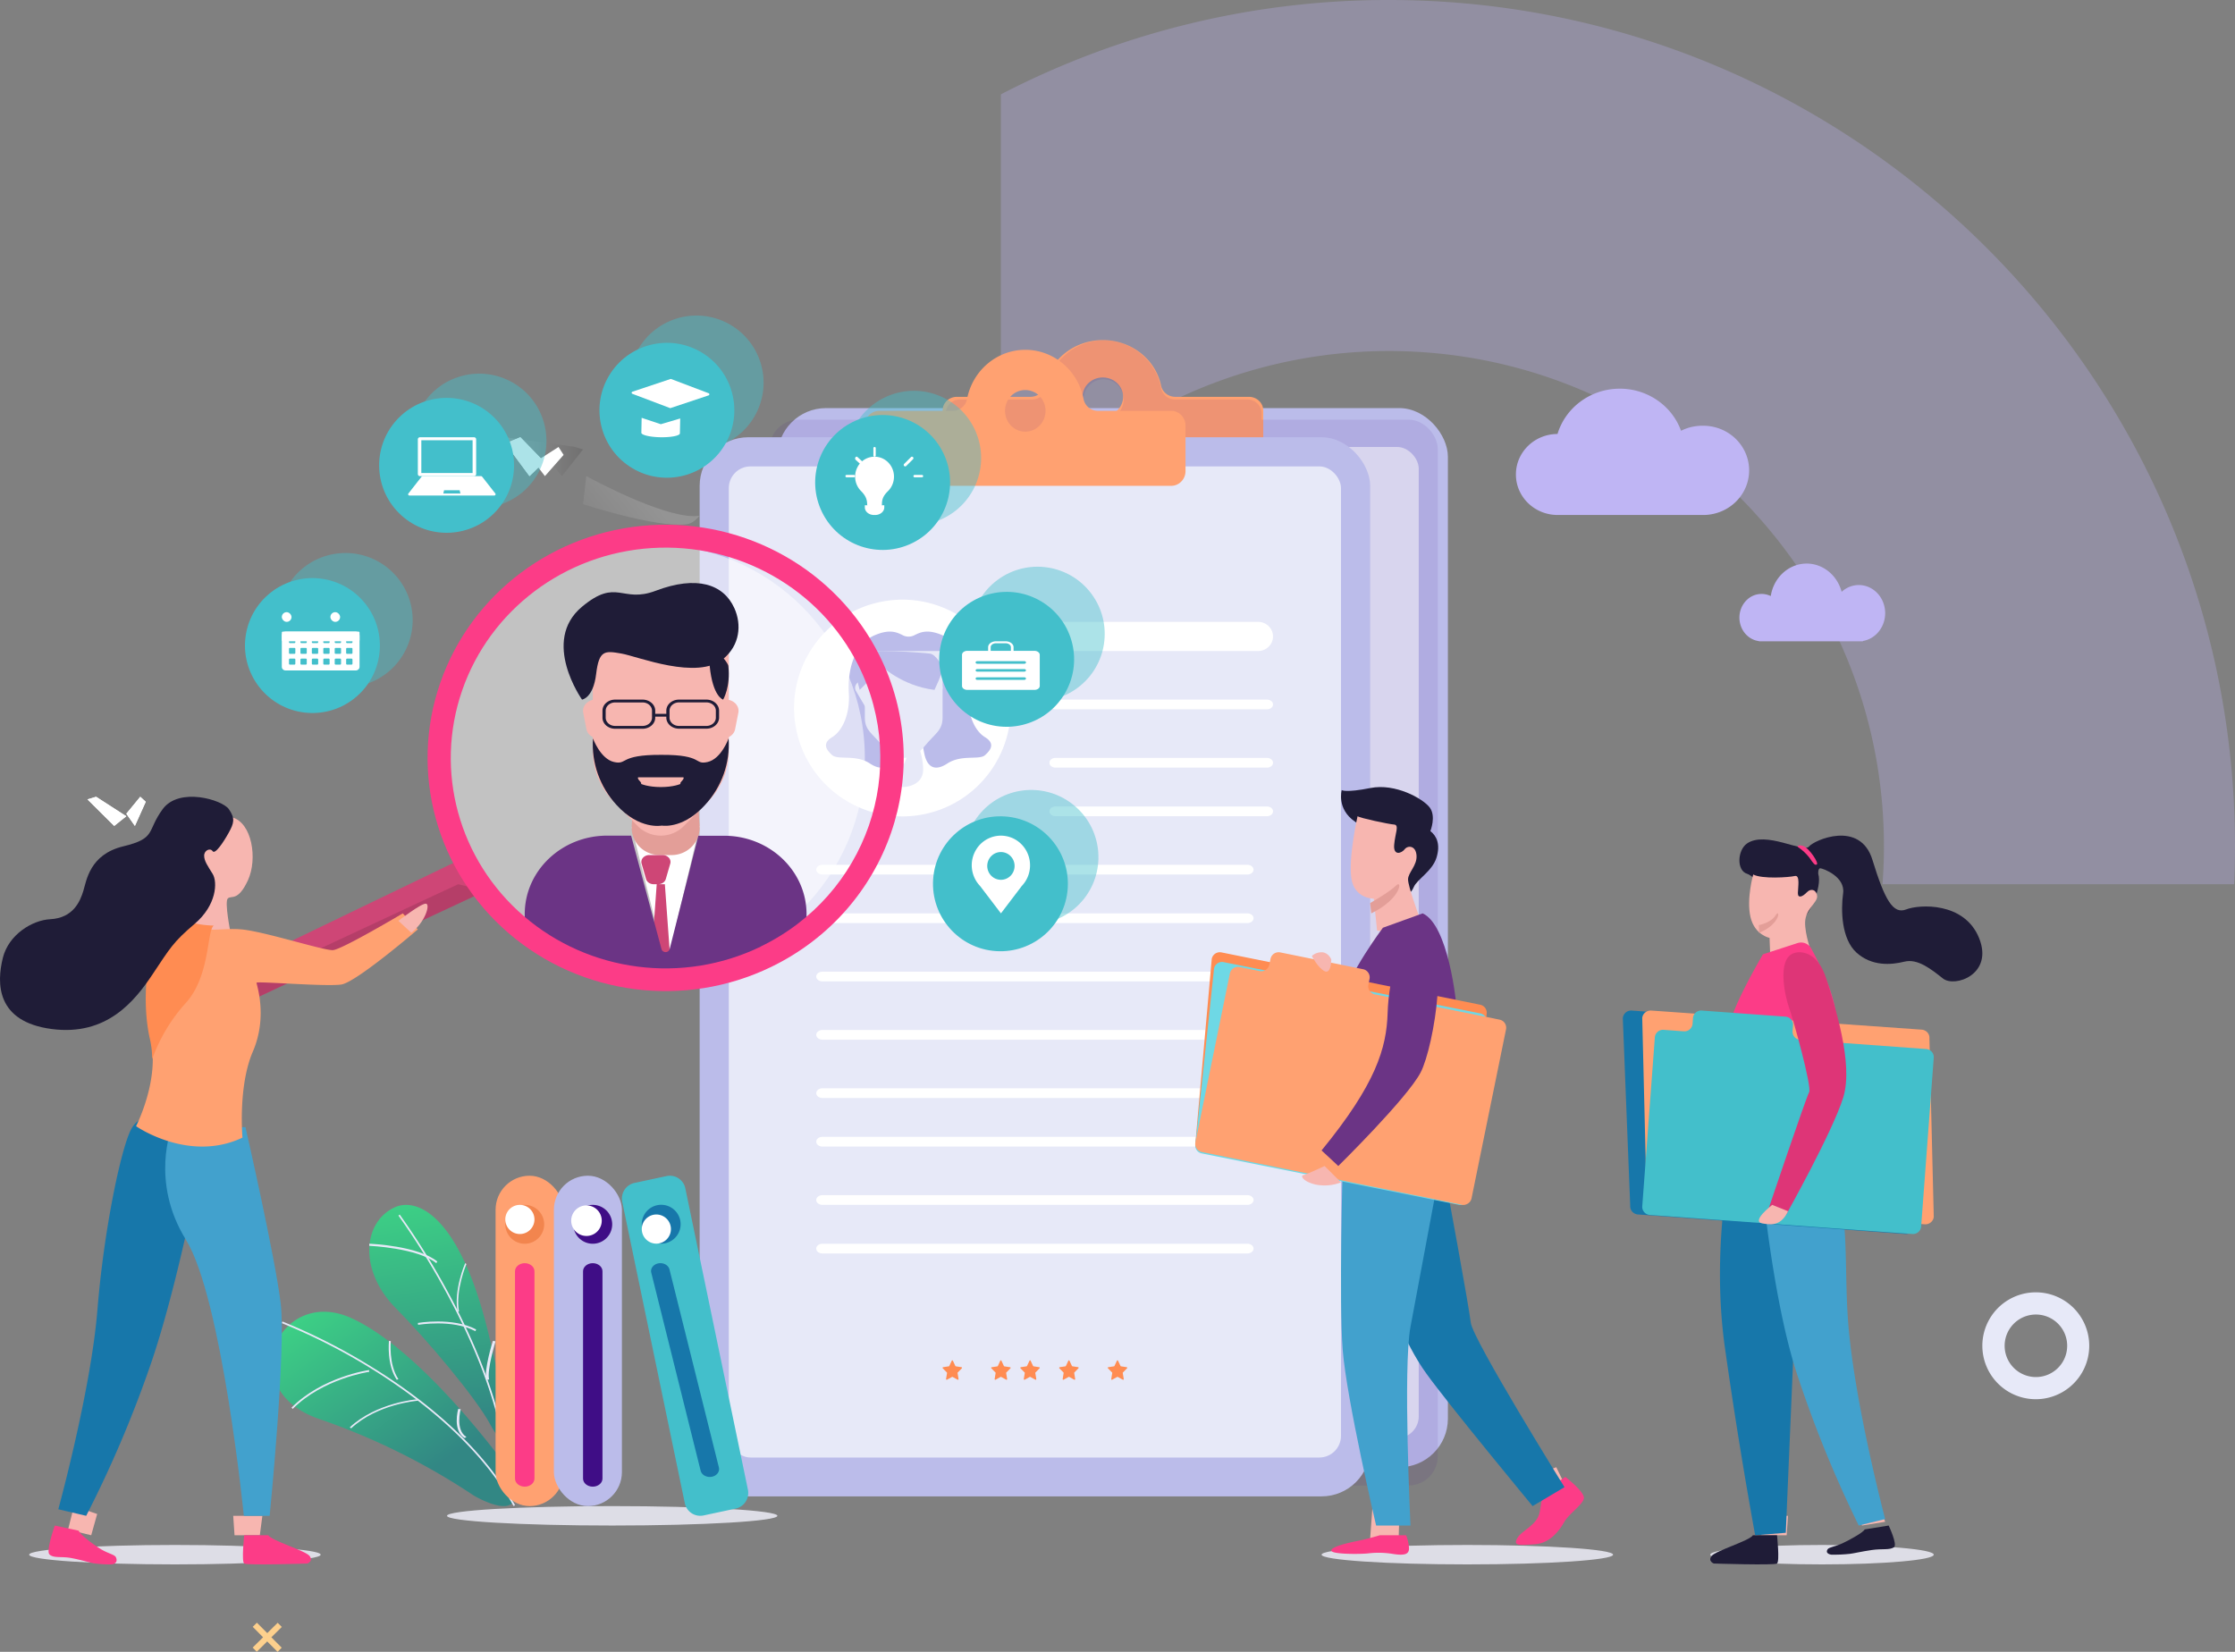 <svg xmlns="http://www.w3.org/2000/svg" width="230" height="170" viewBox="0 0 230 170">
    <rect x="0" y="0" width="230" height="170" fill="#808080" stroke="none"/>
    <defs>
        <linearGradient id="a" x1="58.94%" x2="-100.039%" y1="45.839%" y2="102.434%">
            <stop offset="0%" stop-color="#FFF"/>
            <stop offset="100%" stop-color="#231F20"/>
        </linearGradient>
        <linearGradient id="b" x1="0%" y1="50.029%" y2="50.029%">
            <stop offset="0%" stop-color="#FFF"/>
            <stop offset="100%" stop-color="#231F20"/>
        </linearGradient>
        <linearGradient id="c" x1="42.401%" x2="53.017%" y1="-25.347%" y2="89.758%">
            <stop offset="0%" stop-color="#40E586"/>
            <stop offset="100%" stop-color="#328784"/>
        </linearGradient>
        <linearGradient id="d" x1="-4609.114%" x2="1447.316%" y1="-4026.374%" y2="3618.535%">
            <stop offset="0%" stop-color="#40E586"/>
            <stop offset="100%" stop-color="#328784"/>
        </linearGradient>
        <linearGradient id="e" x1="-6.588%" x2="57.161%" y1="8.834%" y2="82.245%">
            <stop offset="0%" stop-color="#40E586"/>
            <stop offset="100%" stop-color="#328784"/>
        </linearGradient>
    </defs>
    <g fill="none" fill-rule="nonzero">
        <path fill="#BFB5F4" d="M142.922 36.127c28.093 0 50.95 22.859 50.95 50.959 0 1.315-.05 2.62-.148 3.914h36.19c.057-1.296.086-2.6.086-3.914C230 39.06 190.94 0 142.93 0A86.52 86.52 0 0 0 103 9.708v45.757a50.877 50.877 0 0 1 39.922-19.338z" opacity=".29"/>
        <path fill="url(#a)" d="M72 53.07c-.413.51-.878.839-1.393.896-3.2.347-10.607-2.08-10.607-2.08L60.332 49c1.625.876 8.717 4.571 11.668 4.07z" opacity=".16" style="mix-blend-mode:multiply"/>
        <path fill="url(#b)" d="M52 45l2.814 3.727 1.883-1.068L57.831 49 60 46.254l-.927-.28z" opacity=".16" style="mix-blend-mode:multiply"/>
        <path fill="#FFF" d="M53.549 45L56 47.524 54.488 49 52 45.638z"/>
        <path fill="#FFF" d="M57.477 46L55 47.588 56.077 49 58 46.816zM9.891 82L13 84.005 11.752 85 9 82.268zM14.434 82L13 83.745 13.883 85 15 82.515z"/>
        <path fill="#FDD08D" d="M28.991 169.574l-1.064-1.073L29 167.437l-.427-.428-1.07 1.063L26.436 167l-.428.426 1.064 1.073L26 169.563l.427.428 1.07-1.063L28.564 170z"/>
        <path fill="#FFF" d="M53.549 45L56 47.524 54.488 49 52 45.638zM9.891 82L13 84.005 11.752 85 9 82.268zM14.434 82L13 83.745 13.883 85 15 82.515z"/>
        <rect width="69" height="109" x="80" y="42" fill="#BBBCEA" rx="5"/>
        <rect width="63" height="102" x="83" y="46" fill="#E7E9F8" rx="2.23"/>
        <path fill="#FFF" d="M135.364 128h-43.73c-.35-.001-.633-.224-.634-.5 0-.275.284-.499.634-.5h43.73c.351 0 .636.224.636.5-.001.277-.286.5-.636.5zM135.364 122h-43.73c-.35-.001-.633-.224-.634-.5 0-.275.284-.499.634-.5h43.73c.351 0 .636.224.636.5-.001.277-.286.5-.636.5zM135.364 116h-43.73c-.35 0-.634-.223-.634-.5 0-.275.284-.499.634-.5h43.73c.351 0 .636.224.636.5 0 .134-.067.26-.187.354a.73.73 0 0 1-.45.146zM135.364 111h-43.73c-.35 0-.634-.223-.634-.5 0-.275.284-.499.634-.5h43.73c.351 0 .636.224.636.5 0 .134-.067.26-.187.354a.73.73 0 0 1-.45.146zM135.364 105h-43.73c-.35-.001-.634-.225-.634-.5s.284-.499.634-.5h43.73c.351 0 .636.224.636.5s-.285.5-.636.5zM135.364 100h-43.73c-.35-.001-.634-.225-.634-.5s.284-.499.634-.5h43.73c.351 0 .636.224.636.5s-.285.5-.636.5zM135.364 93h-43.73c-.35-.001-.634-.225-.634-.5s.284-.499.634-.5h43.73c.351 0 .636.224.636.5s-.285.5-.636.5zM135.364 88h-43.73a.733.733 0 0 1-.45-.148.45.45 0 0 1-.184-.355c0-.274.284-.497.634-.497h43.73c.168 0 .33.052.45.145a.45.45 0 0 1 .186.352.45.45 0 0 1-.185.356.734.734 0 0 1-.451.147zM138.398 82h-21.796c-.343-.009-.612-.233-.602-.5a.431.431 0 0 1 .169-.348.708.708 0 0 1 .433-.152h21.796c.342.009.61.232.602.5.01.267-.259.491-.602.5zM138.398 77h-21.796a.708.708 0 0 1-.433-.152.431.431 0 0 1-.169-.347c-.01-.268.259-.492.602-.501h21.796c.343.009.612.233.602.5.009.268-.26.491-.602.5zM138.398 71h-21.796a.708.708 0 0 1-.433-.152.431.431 0 0 1-.169-.347c-.01-.268.259-.492.602-.501h21.796c.343.009.612.233.602.5.009.268-.26.491-.602.5z"/>
        <path fill="#FFA171" d="M120.936 40.84c-.713-.005-1.322-.493-1.451-1.163-.578-2.721-3.082-4.677-5.99-4.677-2.907 0-5.412 1.956-5.989 4.677-.131.67-.74 1.157-1.454 1.163h-7.577c-.815 0-1.475.63-1.475 1.409v4.34c0 .374.155.733.431.998.277.264.652.413 1.044.413h30.048c.816 0 1.477-.632 1.477-1.411v-4.34c-.001-.779-.662-1.41-1.477-1.41h-7.587zm-7.04-1.954c1.027.193 1.744 1.083 1.677 2.08-.068.998-.9 1.793-1.944 1.858-1.044.065-1.977-.619-2.18-1.6a1.924 1.924 0 0 1 .565-1.797c.492-.471 1.199-.674 1.882-.541z"/>
        <ellipse cx="99.979" cy="70.842" fill="#FFF" rx="11.154" ry="11.15" transform="rotate(-68.18 99.979 70.842)"/>
        <path fill="#E7E9F8" d="M102 77.162a6.771 6.771 0 0 0-.852-3.162l-1.144 2.692L98.858 74A6.77 6.77 0 0 0 98 77.162c-.013 1.68 1.741 1.826 1.989 1.838h.029c.252-.012 1.995-.17 1.982-1.838z"/>
        <path fill="#BBBCEA" d="M107.361 72.86c-1.08-.66-1.847-2.415-1.71-4.532.138-2.116-.416-5.028-2.752-5.99-1.464-.6-2.167-.28-2.81.041a1.294 1.294 0 0 1-1.173 0c-.64-.322-1.349-.642-2.81-.04-2.337.96-2.89 3.87-2.756 5.99.135 2.118-.628 3.871-1.71 4.532-1.08.66-.592 1.323 0 1.853.593.53 2.428-.098 3.883.862 1.454.96 2.114.132 2.343-.914.229-1.047 1.633-9.31 1.633-9.31s1.406 8.265 1.635 9.31c.229 1.044.888 1.87 2.343.914 1.455-.956 3.287-.332 3.88-.862.592-.53 1.086-1.186.004-1.853z"/>
        <path fill="#E7E9F8" d="M99.999 77c-.795 0-1.54-.444-2.162-1.22C96.734 74.42 96 74.194 96 72.829V66h8v6.828c0 1.375-.744 1.629-1.862 2.982-.62.746-1.352 1.19-2.14 1.19z"/>
        <path fill="#E7E9F8" d="M96.201 68h-.23c-.334 0-.644.139-.822.369a.667.667 0 0 0-.053.764L96.198 71S97 69.448 97 69.31c0-.139-.799-1.31-.799-1.31zM103.799 68h.23c.334 0 .644.139.822.369.178.23.198.52.053.764L103.802 71S103 69.448 103 69.31c0-.139.799-1.31.799-1.31z"/>
        <path fill="#FF8C52" d="M121.053 138.031l.259.55c.008.02.027.035.048.037l.583.09c.025.002.046.02.054.045a.07.07 0 0 1-.017.07l-.418.428a.067.067 0 0 0-.02.06l.1.61a.07.07 0 0 1-.027.066.063.063 0 0 1-.068.006l-.517-.286a.063.063 0 0 0-.06 0l-.516.286a.063.063 0 0 1-.068-.006.07.07 0 0 1-.028-.066l.1-.61a.067.067 0 0 0-.02-.06l-.417-.428a.07.07 0 0 1-.018-.07.065.065 0 0 1 .053-.046l.582-.09a.06.06 0 0 0 .045-.032l.258-.55a.066.066 0 0 1 .055-.035c.023 0 .045.011.057.031zM118.053 138.032l.259.55c.009.02.027.033.048.036l.583.09c.025.002.046.02.054.045a.07.07 0 0 1-.017.07l-.42.428a.065.065 0 0 0-.017.06l.099.61a.07.07 0 0 1-.027.066.063.063 0 0 1-.069.005l-.516-.285a.067.067 0 0 0-.062 0l-.517.285a.062.062 0 0 1-.068-.005.069.069 0 0 1-.025-.066l.097-.61a.065.065 0 0 0-.017-.06l-.42-.427a.072.072 0 0 1-.015-.07.067.067 0 0 1 .052-.046l.583-.09a.06.06 0 0 0 .048-.037l.259-.55a.063.063 0 0 1 .054-.031c.022 0 .043.012.054.032zM114.055 138.03l.258.55a.06.06 0 0 0 .049.037l.582.09a.065.065 0 0 1 .053.046.07.07 0 0 1-.018.07l-.417.428a.067.067 0 0 0-.02.059l.1.611a.07.07 0 0 1-.028.066.063.063 0 0 1-.068.006l-.516-.286a.063.063 0 0 0-.06 0l-.517.286a.063.063 0 0 1-.068-.006.07.07 0 0 1-.027-.066l.1-.611a.067.067 0 0 0-.02-.06l-.418-.427a.07.07 0 0 1-.017-.07.065.065 0 0 1 .054-.046l.583-.09a.059.059 0 0 0 .048-.037l.26-.55a.063.063 0 0 1 .054-.03c.021 0 .041.011.053.03zM109.052 138.03l.258.55c.01.02.029.034.05.037l.583.09c.025.002.046.02.054.045a.07.07 0 0 1-.017.07l-.418.428a.067.067 0 0 0-.02.06l.1.61a.07.07 0 0 1-.027.067.063.063 0 0 1-.068.005l-.517-.285a.063.063 0 0 0-.06 0l-.518.285a.062.062 0 0 1-.068-.005.069.069 0 0 1-.026-.066l.1-.611a.073.073 0 0 0-.02-.06l-.417-.427a.07.07 0 0 1-.018-.07.065.065 0 0 1 .053-.047l.582-.09a.06.06 0 0 0 .049-.036l.258-.55a.063.063 0 0 1 .053-.03c.022 0 .042.011.054.03zM105.055 138.03l.258.55a.06.06 0 0 0 .049.037l.582.09a.065.065 0 0 1 .053.046.07.07 0 0 1-.018.07l-.417.427a.065.065 0 0 0-.018.06l.098.61a.069.069 0 0 1-.026.067.062.062 0 0 1-.068.005l-.518-.285a.063.063 0 0 0-.06 0l-.517.285a.063.063 0 0 1-.068-.005.07.07 0 0 1-.027-.066l.1-.611a.072.072 0 0 0-.018-.06l-.42-.427a.07.07 0 0 1-.017-.07.065.065 0 0 1 .054-.047l.583-.09a.064.064 0 0 0 .05-.036l.258-.55a.063.063 0 0 1 .054-.03c.021 0 .041.011.053.03z"/>
        <path fill="#BBBCEA" d="M137.48 65h-19.963a1.558 1.558 0 0 1-1.08-.445A1.459 1.459 0 0 1 116 63.5c-.009-.82.67-1.491 1.517-1.501h19.964c.847.01 1.527.681 1.519 1.501.008.82-.672 1.49-1.52 1.499zM96.468 69c.82-.768 1.548-1.61 2.174-2.511 0 0 2.167 2.105 5.524 2.511 0 0 .834-1.77.834-2.123 0-.353-.686-1.518-1.301-1.611-.616-.093-6.63-.549-7.397 0-.766.549.166 3.734.166 3.734z"/>
        <g fill="#3F0D86" opacity=".09" transform="translate(79 35)">
            <rect width="68.767" height="109.691" x=".189" y="8.188" rx="3"/>
            <rect width="61.786" height="102.637" x="3.678" y="11.716" rx="2.23"/>
            <path d="M56.308 94.258H12.383a.643.643 0 0 1-.637-.644c0-.356.285-.645.637-.646h43.925c.353 0 .639.29.639.646a.643.643 0 0 1-.64.644zM56.308 88.514H12.383a.643.643 0 0 1-.637-.644c0-.355.285-.644.637-.646h43.925c.353 0 .639.29.639.646a.643.643 0 0 1-.64.644zM56.308 82.77H12.383a.64.64 0 0 1-.637-.643c0-.356.285-.645.637-.646h43.925a.647.647 0 1 1 .452 1.102.634.634 0 0 1-.452.187zM56.308 77.026H12.383a.64.64 0 0 1-.637-.643c0-.356.285-.645.637-.646h43.925a.647.647 0 1 1 .452 1.102.634.634 0 0 1-.452.187zM56.308 71.285H12.383a.643.643 0 0 1-.637-.646c0-.356.285-.645.637-.646h43.925c.353 0 .639.29.639.646a.643.643 0 0 1-.64.646zM56.308 65.541H12.383a.643.643 0 0 1-.637-.646c0-.356.285-.644.637-.646h43.925c.353 0 .639.29.639.646a.643.643 0 0 1-.64.646zM56.308 59.798H12.383a.643.643 0 0 1-.637-.646c0-.356.285-.645.637-.646h43.925c.353 0 .639.289.639.646a.643.643 0 0 1-.64.646zM56.308 54.054H12.383a.636.636 0 0 1-.452-.192.65.65 0 0 1-.185-.459.64.64 0 0 1 .637-.643h43.925c.169-.001.332.066.452.187s.187.285.187.456a.65.65 0 0 1-.186.46.636.636 0 0 1-.453.19zM59.02 48.361H37.277a.625.625 0 0 1-.6-.646.629.629 0 0 1 .168-.447.616.616 0 0 1 .432-.196H59.02c.341.011.61.299.6.643a.625.625 0 0 1-.6.646zM59.02 42.618H37.277a.616.616 0 0 1-.432-.197.629.629 0 0 1-.168-.447.625.625 0 0 1 .6-.646H59.02c.342.011.61.3.6.646a.625.625 0 0 1-.6.644zM59.02 36.874H37.277a.616.616 0 0 1-.432-.196.629.629 0 0 1-.168-.448.625.625 0 0 1 .6-.646H59.02c.342.012.61.3.6.646a.625.625 0 0 1-.6.644zM41.908 6.115a1.47 1.47 0 0 1-1.431-1.213c-.57-2.838-3.038-4.878-5.903-4.878-2.865 0-5.334 2.04-5.903 4.878a1.474 1.474 0 0 1-1.433 1.213H19.77c-.803 0-1.454.657-1.454 1.469v4.526c0 .39.152.764.425 1.04.273.277.643.432 1.029.432h29.615c.804 0 1.456-.66 1.456-1.472V7.584a1.464 1.464 0 0 0-1.456-1.47h-7.477zm-6.94-2.039a2.072 2.072 0 0 1 1.653 2.17 2.065 2.065 0 0 1-1.915 1.938 2.058 2.058 0 0 1-2.15-1.668 2.08 2.08 0 0 1 .557-1.875 2.03 2.03 0 0 1 1.855-.565z"/>
            <ellipse cx="21.187" cy="36.916" rx="11.178" ry="11.093" transform="rotate(-68.18 21.187 36.916)"/>
            <path d="M23.28 42.622a6.204 6.204 0 0 0-.895-3.073l-1.203 2.616-1.204-2.616a6.204 6.204 0 0 0-.903 3.073c-.013 1.633 1.83 1.775 2.091 1.787h.03c.266-.012 2.098-.166 2.084-1.787z"/>
            <path d="M28.72 39.644c-1.037-.674-1.77-2.465-1.64-4.624.132-2.16-.398-5.13-2.637-6.112-1.403-.614-2.077-.287-2.693.042-.35.19-.773.19-1.124 0-.614-.33-1.292-.656-2.693-.042-2.238.98-2.77 3.95-2.64 6.112.13 2.162-.602 3.95-1.638 4.624-1.037.674-.568 1.35 0 1.892.567.54 2.326-.1 3.72.879 1.393.98 2.026.135 2.245-.933.22-1.068 1.565-9.498 1.565-9.498s1.347 8.432 1.567 9.498c.219 1.066.851 1.907 2.245.933 1.394-.975 3.15-.338 3.718-.88.567-.54 1.04-1.21.004-1.89z"/>
            <path d="M21.19 42.21c-.728 0-1.408-.425-1.978-1.167-1.009-1.3-1.68-1.518-1.68-2.824v-6.53h7.317v6.53c0 1.316-.68 1.558-1.703 2.852-.568.714-1.237 1.138-1.957 1.138z"/>
            <path d="M17.538 34.551h-.182a.764.764 0 0 0-.65.362.781.781 0 0 0-.042.748l.872 1.828s.635-1.52.635-1.655c0-.136-.633-1.283-.633-1.283zM24.835 34.551h.183c.264 0 .51.136.65.362.14.225.156.508.042.748l-.872 1.828s-.635-1.52-.635-1.655c0-.136.632-1.283.632-1.283zM42.902 105.006l.307.63a.07.07 0 0 0 .058.042l.692.102c.03.003.055.024.065.052.009.03.001.06-.02.081l-.497.49a.075.075 0 0 0-.023.068l.118.7a.08.08 0 0 1-.033.074.078.078 0 0 1-.08.007l-.614-.327a.078.078 0 0 0-.072 0l-.614.327a.078.078 0 0 1-.08-.007.08.08 0 0 1-.033-.075l.118-.7a.075.075 0 0 0-.023-.067l-.496-.49a.077.077 0 0 1 .041-.133l.692-.102a.072.072 0 0 0 .054-.038l.306-.63a.078.078 0 0 1 .134-.004zM38.77 105.006l.306.63a.076.076 0 0 0 .058.042l.692.102c.03.003.055.024.064.052.01.03.002.06-.02.081l-.498.49a.073.073 0 0 0-.021.068l.117.7a.08.08 0 0 1-.032.074.078.078 0 0 1-.08.007l-.614-.327a.082.082 0 0 0-.074 0l-.614.327a.075.075 0 0 1-.08-.006.077.077 0 0 1-.03-.076l.114-.7a.073.073 0 0 0-.02-.067l-.499-.49a.08.08 0 0 1 .044-.133l.692-.102a.072.072 0 0 0 .058-.042l.307-.63a.076.076 0 0 1 .13 0zM34.643 105.006l.307.63c.01.023.032.039.058.042l.692.102c.03.004.054.025.063.053.008.029 0 .06-.021.08l-.497.49a.075.075 0 0 0-.023.068l.118.7a.08.08 0 0 1-.032.074.078.078 0 0 1-.081.007l-.614-.327a.078.078 0 0 0-.071 0l-.614.327a.078.078 0 0 1-.081-.007.08.08 0 0 1-.032-.075l.117-.7a.075.075 0 0 0-.023-.067l-.496-.49a.078.078 0 0 1-.02-.08.076.076 0 0 1 .064-.053l.692-.102a.07.07 0 0 0 .058-.042l.31-.63a.076.076 0 0 1 .126 0zM30.512 105.006l.307.63c.012.023.034.039.06.042l.693.102c.03.003.054.024.064.052.01.03.001.06-.02.081l-.497.49a.075.075 0 0 0-.023.068l.118.7a.08.08 0 0 1-.032.074.078.078 0 0 1-.081.007l-.614-.327a.078.078 0 0 0-.072 0l-.616.327a.075.075 0 0 1-.08-.006.077.077 0 0 1-.03-.076l.117-.7a.082.082 0 0 0-.023-.067l-.496-.49a.077.077 0 0 1 .041-.133l.693-.102a.072.072 0 0 0 .057-.042l.307-.63a.076.076 0 0 1 .127 0zM26.384 105.006l.307.63c.01.023.032.039.057.042l.693.102c.03.004.053.025.062.053.01.029.001.06-.02.08l-.497.49a.073.073 0 0 0-.02.068l.115.7a.077.077 0 0 1-.03.075.075.075 0 0 1-.081.006l-.616-.327a.078.078 0 0 0-.072 0l-.614.327a.078.078 0 0 1-.08-.007.08.08 0 0 1-.033-.075l.118-.7a.08.08 0 0 0-.02-.067l-.5-.49a.078.078 0 0 1-.02-.08.076.076 0 0 1 .065-.053l.692-.102a.076.076 0 0 0 .06-.042l.307-.63a.076.076 0 0 1 .127 0zM58.276 30.925H38.2a1.534 1.534 0 0 1-1.085-.468 1.567 1.567 0 0 1-.44-1.106 1.553 1.553 0 0 1 1.525-1.577h20.077c.852.01 1.536.716 1.528 1.577a1.553 1.553 0 0 1-1.528 1.574z"/>
            <path d="M17.538 34.551a16.607 16.607 0 0 0 2.064-2.7s2.056 2.264 5.24 2.7c0 0 .792-1.903.792-2.283 0-.38-.65-1.632-1.235-1.733-.584-.1-6.29-.59-7.017 0-.727.59.156 4.016.156 4.016z"/>
        </g>
        <rect width="69" height="109" x="72" y="45" fill="#BBBCEA" rx="5"/>
        <rect width="63" height="102" x="75" y="48" fill="#E7E9F8" rx="2.23"/>
        <path fill="#FFF" d="M128.364 129h-43.73c-.35-.001-.634-.225-.634-.5s.284-.499.634-.5h43.73c.351 0 .636.224.636.5s-.285.5-.636.5zM128.364 124h-43.73c-.35-.001-.634-.225-.634-.5 0-.277.284-.5.634-.5h43.73a.73.73 0 0 1 .45.146c.119.093.186.22.186.353 0 .277-.285.501-.636.501zM128.364 118h-43.73c-.35-.001-.634-.225-.634-.5 0-.277.284-.5.634-.5h43.73a.73.73 0 0 1 .45.146c.119.093.186.22.186.353 0 .277-.285.501-.636.501zM128.364 113h-43.73c-.35-.001-.634-.225-.634-.5.001-.276.284-.499.634-.5h43.73c.35 0 .635.223.636.5 0 .276-.285.5-.636.5zM128.364 107h-43.73c-.35-.001-.634-.225-.634-.5.001-.276.284-.499.634-.5h43.73c.35 0 .635.223.636.5 0 .276-.285.5-.636.5zM128.364 101h-43.73c-.35-.001-.633-.224-.634-.5 0-.275.284-.499.634-.5h43.73c.351 0 .636.224.636.5-.001.277-.286.5-.636.5zM128.364 95h-43.73c-.35-.001-.633-.224-.634-.5 0-.275.284-.499.634-.5h43.73c.351 0 .636.224.636.5-.001.277-.286.5-.636.5zM128.364 90h-43.73c-.35 0-.634-.225-.634-.502.004-.275.286-.497.634-.498h43.73c.351 0 .636.225.636.504-.004.275-.288.497-.636.496zM130.398 84h-21.796c-.343-.009-.612-.232-.602-.5-.01-.268.259-.491.602-.5h21.796c.343.009.612.232.602.5.01.268-.259.491-.602.5zM130.398 79h-21.796c-.343-.009-.612-.232-.602-.5-.01-.268.259-.491.602-.5h21.796c.343.009.612.232.602.5.01.268-.259.491-.602.5zM130.398 73h-21.796c-.343-.009-.612-.232-.602-.5-.01-.268.259-.491.602-.5h21.796c.343.009.612.232.602.5.01.268-.259.491-.602.5z"/>
        <path fill="#FFA171" d="M112.954 42.282a1.499 1.499 0 0 1-1.451-1.249c-.578-2.928-3.083-5.033-5.99-5.033s-5.412 2.105-5.99 5.033a1.503 1.503 0 0 1-1.454 1.25h-7.594c-.815 0-1.475.68-1.475 1.518v4.67c-.003.405.151.794.428 1.08.277.288.654.449 1.047.449h30.047c.816 0 1.477-.678 1.478-1.516V43.8c-.001-.838-.662-1.517-1.478-1.519h-7.568zm-7.04-2.1c1.026.207 1.744 1.166 1.676 2.239-.067 1.073-.899 1.929-1.943 2-1.044.07-1.977-.667-2.18-1.722-.138-.7.073-1.423.563-1.929a2.041 2.041 0 0 1 1.874-.588h.01z"/>
        <ellipse cx="92.865" cy="72.867" fill="#FFF" rx="11.149" ry="11.154" transform="rotate(-9.36 92.865 72.867)"/>
        <path fill="#E7E9F8" d="M95 79.16a6.78 6.78 0 0 0-.857-3.16L93 78.69 91.855 76A6.78 6.78 0 0 0 91 79.16c-.013 1.667 1.739 1.826 1.987 1.84h.028c.246-.014 1.998-.173 1.985-1.84z"/>
        <path fill="#BBBCEA" d="M101.357 75.861c-1.081-.662-1.847-2.415-1.71-4.534.138-2.118-.416-5.028-2.751-5.99-1.464-.599-2.167-.281-2.81.043a1.306 1.306 0 0 1-1.172 0c-.64-.324-1.349-.642-2.81-.043-2.335.96-2.89 3.872-2.754 5.99.135 2.119-.629 3.872-1.71 4.534-1.08.663-.592 1.324 0 1.854.593.53 2.427-.1 3.881.86 1.454.96 2.114.132 2.343-.915.229-1.047 1.632-9.306 1.632-9.306s1.406 8.268 1.647 9.31c.24 1.043.888 1.87 2.342.915 1.455-.956 3.287-.332 3.879-.86.592-.527 1.074-1.197-.007-1.858z"/>
        <path fill="#E7E9F8" d="M93.004 78c-.796 0-1.541-.446-2.165-1.22C89.735 75.424 89 75.194 89 73.829V67h8v6.828c0 1.375-.758 1.629-1.867 2.984-.609.754-1.341 1.188-2.13 1.188z"/>
        <path fill="#E7E9F8" d="M89.202 70h-.23c-.335-.001-.646.139-.823.37a.667.667 0 0 0-.052.766L89.2 73S90 71.45 90 71.312c0-.138-.798-1.312-.798-1.312zM95.8 70h.23c.334-.001.644.139.822.37.177.23.197.52.051.766L95.8 73s-.8-1.55-.8-1.688c0-.138.8-1.312.8-1.312z"/>
        <path fill="#FF8C52" d="M115.053 140.03l.259.55c.01.02.027.033.048.036l.583.088c.025.003.046.02.054.045a.07.07 0 0 1-.017.07l-.418.428a.071.071 0 0 0-.02.061l.1.611a.07.07 0 0 1-.026.068.063.063 0 0 1-.07.005l-.516-.285a.063.063 0 0 0-.06 0l-.516.285a.063.063 0 0 1-.07-.005.07.07 0 0 1-.026-.068l.1-.61a.071.071 0 0 0-.02-.062l-.417-.427a.07.07 0 0 1-.018-.07.065.065 0 0 1 .053-.046l.582-.088a.07.07 0 0 0 .049-.036l.258-.55a.065.065 0 0 1 .054-.03c.022 0 .042.011.054.03zM110.051 140.027l.26.549c.01.019.027.032.048.037l.584.087c.025.003.046.02.054.046a.07.07 0 0 1-.018.07l-.416.431a.07.07 0 0 0-.017.061l.099.61a.07.07 0 0 1-.026.068.064.064 0 0 1-.07.006l-.517-.285a.067.067 0 0 0-.062 0l-.518.285a.062.062 0 0 1-.069-.005.069.069 0 0 1-.024-.068l.097-.61a.07.07 0 0 0-.017-.062l-.42-.427a.071.071 0 0 1-.016-.07.067.067 0 0 1 .052-.046l.584-.087a.07.07 0 0 0 .049-.037l.258-.55a.064.064 0 0 1 .052-.03c.02 0 .04.01.053.027zM106.055 140.03l.258.55a.07.07 0 0 0 .049.036l.582.088a.065.065 0 0 1 .053.046.07.07 0 0 1-.018.07l-.417.427a.071.071 0 0 0-.02.061l.1.611a.07.07 0 0 1-.026.068.063.063 0 0 1-.07.005l-.516-.285a.063.063 0 0 0-.06 0l-.517.285a.063.063 0 0 1-.069-.005.07.07 0 0 1-.026-.068l.1-.61a.071.071 0 0 0-.02-.062l-.418-.427a.07.07 0 0 1-.017-.07.065.065 0 0 1 .054-.046l.583-.088a.066.066 0 0 0 .048-.036l.26-.55a.063.063 0 0 1 .054-.03c.021 0 .041.011.053.03zM103.052 140.035l.258.548c.01.02.03.033.05.037l.583.087c.025.003.046.02.054.045a.07.07 0 0 1-.017.07l-.418.427a.071.071 0 0 0-.02.06l.1.61a.07.07 0 0 1-.026.067.064.064 0 0 1-.07.006l-.516-.284a.063.063 0 0 0-.06 0l-.518.284a.062.062 0 0 1-.07-.005.069.069 0 0 1-.024-.068l.1-.61a.077.077 0 0 0-.02-.06l-.417-.426a.069.069 0 0 1-.018-.07.065.065 0 0 1 .053-.046l.582-.087a.07.07 0 0 0 .049-.037l.252-.548a.064.064 0 0 1 .056-.035c.024 0 .045.013.057.035zM98.055 140.03l.258.55a.07.07 0 0 0 .049.036l.582.088a.065.065 0 0 1 .053.046.07.07 0 0 1-.018.07l-.417.427a.078.078 0 0 0-.02.061l.1.61a.069.069 0 0 1-.025.069.062.062 0 0 1-.069.005l-.518-.285a.063.063 0 0 0-.06 0l-.517.285a.063.063 0 0 1-.069-.006.07.07 0 0 1-.026-.067l.1-.61a.076.076 0 0 0-.018-.062l-.42-.427a.07.07 0 0 1-.017-.07.065.065 0 0 1 .054-.046l.583-.088a.074.074 0 0 0 .05-.036l.258-.55a.063.063 0 0 1 .054-.03c.021 0 .041.011.053.03z"/>
        <path fill="#FFF" d="M129.48 67h-19.963c-.847-.01-1.526-.681-1.517-1.501a1.459 1.459 0 0 1 .438-1.054 1.558 1.558 0 0 1 1.079-.445h19.964c.847.009 1.527.68 1.519 1.499.008.82-.672 1.491-1.52 1.501z"/>
        <path fill="#BBBCEA" d="M88.468 71c.819-.768 1.548-1.61 2.174-2.51 0 0 2.167 2.104 5.524 2.51 0 0 .834-1.768.834-2.124 0-.356-.686-1.52-1.301-1.61-.616-.092-6.63-.55-7.397 0-.766.549.166 3.734.166 3.734z"/>
        <path fill="#BFB5F4" d="M194 63.099c-.003-1.131-.622-2.157-1.584-2.627-.963-.47-2.093-.3-2.896.437-.478-1.801-2.061-3.007-3.81-2.903-1.75.105-3.197 1.492-3.484 3.338a2.167 2.167 0 0 0-2.453.389c-.674.635-.937 1.634-.67 2.551.266.918 1.012 1.582 1.905 1.697V66h10.718l-.033-.031c1.327-.216 2.308-1.435 2.307-2.87zM175.171 43.817c-.758-.001-1.504.176-2.177.516-.965-2.657-3.582-4.406-6.48-4.33-2.897.074-5.414 1.957-6.233 4.66-2.368.003-4.284 1.872-4.281 4.174.003 2.301 1.925 4.165 4.293 4.162h14.878c1.712.037 3.311-.83 4.178-2.265a4.483 4.483 0 0 0 0-4.652c-.867-1.436-2.466-2.303-4.178-2.265z"/>
        <path fill="url(#c)" d="M40.625 124.25c-3.32 1.517-3.714 6.534.114 10.39 3.242 3.266 8.3 9.288 9.723 11.976 1.423 2.687 2.697 2.409-.237-9.555-2.933-11.963-7.302-13.864-9.6-12.81z"/>
        <path fill="#E7E9F8" d="M52 148.974l-.168.026c-.93-6.008-3.817-12.184-6.086-16.31A75.809 75.809 0 0 0 41 125.1l.137-.1a75.631 75.631 0 0 1 4.76 7.606c2.273 4.137 5.177 10.337 6.103 16.368z"/>
        <path fill="#E7E9F8" d="M44.896 130c-1.901-1.565-6.848-1.785-6.896-1.788V128c.205 0 5.058.226 7 1.829l-.104.171zM48.922 137c-2.394-1.268-5.859-.658-5.893-.653l-.029-.196c.034 0 3.552-.626 6 .67l-.078.179zM47.235 134.963l-.146.037c-.41-2.228.73-4.889.78-5l.131.084c-.01.027-1.153 2.71-.765 4.879zM50.335 141.973l-.288.027c-.258-1.001.633-3.88.672-4l.281.035c-.008.03-.914 2.966-.665 3.938z"/>
        <path fill="url(#d)" d="M42.868 141.106l.264-.212"/>
        <path fill="url(#e)" d="M52.28 151.146s-8.587-12.022-16.076-15.473c-7.49-3.45-12.327 7.33-3.313 10.376a69.396 69.396 0 0 1 15.872 7.87s6.327 3.77 3.518-2.773z"/>
        <path fill="#E7E9F8" d="M52.852 155l.148-.091c-3.591-6.44-9.911-11.236-14.579-14.126A61.423 61.423 0 0 0 29.06 136l-.059.17a61.162 61.162 0 0 1 9.337 4.763c4.65 2.886 10.943 7.661 14.515 14.067z"/>
        <path fill="#E7E9F8" d="M38 141.182l-.024-.182c-.048 0-4.835.704-7.976 3.87l.12.13c3.102-3.119 7.832-3.818 7.88-3.818zM43 144.157l-.015-.157c-.041 0-4.22.322-6.985 2.89l.132.11c2.716-2.525 6.826-2.839 6.868-2.843zM40.83 142l.17-.066c-1.024-1.51-.784-3.898-.784-3.922l-.19-.012c-.003.1-.243 2.453.804 4zM47.819 148l.181-.112c-1.176-.708-.597-2.84-.59-2.862l-.255-.026c-.025.09-.608 2.236.664 3z"/>
        <path fill="#DDDDE6" d="M80 156c0 .55-7.612 1-17 1s-17-.446-17-1 7.612-1 17-1 17 .45 17 1z"/>
        <rect width="7" height="34" x="51" y="121" fill="#FFA171" rx="3.5"/>
        <path fill="#F2854E" d="M53.998 124a2 2 0 1 1 .004 4 2 2 0 0 1-.004-4z"/>
        <path fill="#FC3C87" d="M55 130.833v21.336c0 .459-.448.831-1 .831s-1-.372-1-.831v-21.336c0-.459.447-.832 1-.833.553.001 1 .374 1 .833z"/>
        <rect width="7" height="34" x="57" y="121" fill="#BBBCEA" rx="3.5"/>
        <path fill="#3F0D86" d="M60.998 124a2 2 0 1 1 .004 4 2 2 0 0 1-.004-4z"/>
        <ellipse cx="60.353" cy="125.627" fill="#FFF" rx="1.573" ry="1.573" transform="rotate(-6.12 60.353 125.627)"/>
        <path fill="#FFF" d="M53.498 124a1.5 1.5 0 1 1 .004 3 1.5 1.5 0 0 1-.004-3z"/>
        <path fill="#3F0D86" d="M62 130.833v21.336c0 .459-.448.831-1 .831s-1-.372-1-.831v-21.336c0-.459.447-.832 1-.833.553.001 1 .374 1 .833z"/>
        <path fill="#43BFCB" d="M70.527 122.305l6.438 30.998c.184.891-.377 1.765-1.254 1.953l-3.315.708a1.626 1.626 0 0 1-1.925-1.271l-6.436-30.997c-.184-.89.376-1.763 1.251-1.953l3.318-.708a1.626 1.626 0 0 1 1.923 1.27z"/>
        <path fill="#1777AA" d="M67.585 124.044a2 2 0 1 1 .83 3.912 2 2 0 0 1-.83-3.912z"/>
        <path fill="#FFF" d="M67.188 125.033a1.5 1.5 0 1 1 .624 2.933 1.5 1.5 0 0 1-.624-2.933z"/>
        <path fill="#1777AA" d="M68.896 130.645l5.084 20.378c.108.438-.224.867-.742.96a1.105 1.105 0 0 1-.722-.114.823.823 0 0 1-.415-.512l-5.08-20.378c-.109-.438.223-.869.741-.962.518-.091 1.026.19 1.134.628z"/>
        <path fill="#E7E9F8" d="M209.512 144a5.5 5.5 0 1 1-.024-11 5.5 5.5 0 0 1 .024 11zm0-8.715a3.217 3.217 0 1 0 0 6.435 3.217 3.217 0 0 0 0-6.435z"/>
        <path fill="#DDDDE6" d="M33 160c0 .55-6.715 1-15.001 1S3 160.55 3 160s6.718-1 15.004-1c8.285 0 14.996.45 14.996 1z"/>
        <circle cx="67" cy="78" r="22" fill="#FFF" opacity=".52"/>
        <path fill="#FFF" d="M65 85.125l3.149 12.539a.438.438 0 0 0 .423.336c.2 0 .376-.139.424-.336L72 85l-7 .125z"/>
        <path fill="#F7B6B0" d="M61.311 72a1.38 1.38 0 0 0-1.005.41c-.249.263-.354.61-.286.947l.329 1.68c.106.558.652.965 1.291.963H62l-.689-4zM74.689 72a1.38 1.38 0 0 1 1.005.41c.249.263.354.61.286.947l-.329 1.68c-.106.558-.652.965-1.291.963H74l.689-4z"/>
        <path fill="#E39E98" d="M69.111 88h-1.234a2.905 2.905 0 0 1-2.098-.897 2.808 2.808 0 0 1-.773-2.118L65.324 80h6.352l.318 4.985c.05.782-.23 1.55-.777 2.122a2.906 2.906 0 0 1-2.106.893z"/>
        <path fill="#F7B6B0" d="M61 67v10.255c0 1.96.774 3.842 2.156 5.242l2.468 2.511A3.336 3.336 0 0 0 68 86c.894 0 1.75-.357 2.376-.992l2.468-2.499A7.465 7.465 0 0 0 75 77.267V67H61z"/>
        <path fill="#1F1C37" d="M59.896 72s1.154-.144 1.451-2.63c.298-2.486.893-2.407 2.603-2.109 1.71.3 7.792 2.787 10.487.544 1.693-1.403 1.908-3.502 1.136-5.214-1.122-2.483-3.87-3.394-8.102-1.79-3.5 1.327-3.966-1.367-7.575 1.64-4.266 3.547 0 9.559 0 9.559z"/>
        <path fill="#1F1C37" d="M74.418 72s-1.07-.266-1.387-3.48c-.316-3.214 1.873-.392 1.92 0 .25 2.16-.533 3.48-.533 3.48zM74.978 76s-.749 2.107-2.166 2.423c-1.417.315-.398-.756-4.72-.737h-.083c-4.323-.021-3.414 1.05-4.82.737C61.786 78.109 61.022 76 61.022 76c-.17 2.5.701 4.963 2.422 6.84 2.362 2.595 4.65 2.127 4.65 2.127.415.058 2.369.175 4.464-2.128 1.722-1.875 2.594-4.338 2.421-6.839z"/>
        <path fill="#F7B6B0" d="M71 80h-6s.522.98 2.98 1h.049C70.47 80.986 71 80 71 80z"/>
        <path fill="#1F1C37" d="M70 79.842s.722 0 .11.6c-.611.602 1.914.873 1.89 0-.024-.871-1.05-1.417-1.445-1.441-.394-.025-.555.84-.555.84zM66 79.842s-.722 0-.11.6c.611.602-1.91.873-1.89 0 .021-.871 1.05-1.417 1.445-1.441.394-.025.555.84.555.84z"/>
        <path fill="#CE4676" d="M67.731 91h-.461c-.372 0-.697-.22-.787-.533l-.459-1.592a.634.634 0 0 1 .149-.604.862.862 0 0 1 .64-.271h1.375c.25 0 .485.1.639.271.154.171.209.394.15.604l-.46 1.588c-.087.315-.412.537-.786.537zM69 99h-2l.581-8h.838z"/>
        <path fill="#6B3485" d="M83 94.073v.99c-8.43 6.583-20.57 6.583-29 0v-.99C54 89.615 57.798 86 62.483 86h2.465l3.124 11.673a.43.43 0 0 0 .42.312.43.43 0 0 0 .422-.312l2.95-11.662h2.667c4.675.008 8.463 3.613 8.469 8.062z"/>
        <path fill="#CE4676" d="M21.133 103.173c.47.917 1.994 1.099 3.419.408l25.213-12.16.235-.113L48.33 88l-25.448 12.268c-1.427.688-2.212 1.991-1.75 2.905z"/>
        <path fill="#B53E68" d="M21 103.19c.476.898 2.02 1.076 3.463.4L50 91.673 47.146 91 21 103.19z"/>
        <path fill="#FC3C87" d="M90.47 67.39c-4.38-8.709-13.686-13.973-23.574-13.338-9.888.634-18.412 7.043-21.596 16.237-3.184 9.194-.4 19.361 7.052 25.76 7.453 6.399 18.106 7.769 26.992 3.47 12.125-5.865 17.105-20.247 11.126-32.13zM78.28 97.423c-8.016 3.88-17.63 2.646-24.355-3.127-6.725-5.773-9.237-14.947-6.365-23.242 2.873-8.296 10.565-14.078 19.487-14.65 8.922-.573 17.317 4.179 21.269 12.037 5.386 10.72.89 23.688-10.046 28.977l.01.005z"/>
        <path fill="#F7B6B0" d="M7.613 155L7 157.425l2.387.575.613-2.187z"/>
        <path fill="#FC3C87" d="M5.642 157s-.934 2.611-.55 2.976c.438.41 1.224.178 2.263.374s1.94.486 2.281.535a11.29 11.29 0 0 0 1.91.11s.686-.102.371-.746c-.127-.258-.848-.392-1.548-.826-.845-.517-2.128-1.498-2.271-1.89L5.642 157z"/>
        <path fill="#1777AA" d="M21 117.987s-2.437 13.397-5.4 22.146A119.571 119.571 0 0 1 8.87 156L6 155.325s3.355-12.222 4.024-20.505c.67-8.284 2.414-16.526 3.449-18.555 1.848-3.636 7.527 1.722 7.527 1.722z"/>
        <path fill="#F7B6B0" d="M24 156l.135 2h2.603l.262-2zM23.728 96s-.643-3.174-.287-3.532c.357-.358 1.034.358 2.065-1.856 1.031-2.215.429-5.959-1.636-6.5-2.065-.54-5.268.87-5.72 4.103-.453 3.232.267 7.576.267 7.576l5.311.209z"/>
        <path fill="#42A1CD" d="M17.689 116s-2.274 5.584 1.441 11.583c3.715 6 5.963 28.417 5.963 28.417h2.658s1.694-17.082 1.137-21.834C28.33 129.415 25.26 116 25.26 116H17.69z"/>
        <path fill="#FFA171" d="M43 95.648s-6.318 5.43-7.868 5.672c-1.55.244-8.735-.364-8.735-.18 0 .183 1.177 3.476-.373 7.074s-1.07 8.865-1.07 8.865C19.43 119.697 14 115.902 14 115.902s1.732-3.355 1.722-6.896a9.197 9.197 0 0 0-.202-1.95c-.91-4.15 0-8.622 0-8.622s2.442-3.397 4.307-2.97c.569.13 1.15.2 1.734.211 1.086.025 2.097-.135 3.283-.027 2.354.213 8.489 2.196 9.418 2.134C35.192 97.72 41.45 94 41.45 94L43 95.648z"/>
        <path fill="#FF8C52" d="M22 95.256c-.72.494-.358 5.19-2.876 7.96A17.379 17.379 0 0 0 15.66 109a9.004 9.004 0 0 0-.22-2.011c-.99-4.278 0-8.89 0-8.89s2.642-3.5 4.67-3.06c.62.133 1.254.205 1.89.217z"/>
        <path fill="#1F1C37" d="M.296 98.567c-.66 2.643-.68 6.584 5.02 7.334 5.701.75 8.57-2.918 10.383-5.627 1.811-2.709 2.09-3.292 4.345-5.208 2.255-1.916 2.352-4.294 1.84-5.126-.514-.832-.875-1.333-.875-1.88 0-.549.622-.833.874-.46.252.374 1.135-.956 1.662-1.916.527-.96.681-1.458 0-2.417-.68-.96-5.11-2.292-6.8 0-1.689 2.293-.604 3-4.064 3.835S8.9 90.643 8.576 91.685c-.322 1.041-1.005 2.793-3.421 2.918-1.853.1-4.264 1.587-4.859 3.964z"/>
        <path fill="#F7B6B0" d="M41 94.766s2.433-1.886 2.86-1.76c.427.126-.133 1.911-1.533 2.994L41 94.766z"/>
        <path fill="#FC3C87" d="M25.128 158s-.288 2.706 0 2.91c.288.203 6.505 0 6.505 0s.644-.237.225-.78c-.419-.542-3.895-1.555-4.249-2.13h-2.48z"/>
        <path fill="#1F1C37" d="M72.698 72h-2.827c-.72.001-1.302.512-1.302 1.142v.32h-1.14v-.32c0-.63-.583-1.14-1.302-1.142h-2.825c-.346 0-.677.12-.922.335a1.073 1.073 0 0 0-.38.807v.718c0 .302.137.592.381.806.244.214.576.334.92.334h2.826c.718-.001 1.3-.51 1.302-1.14v-.106h1.14v.106c.007.626.587 1.13 1.302 1.132h2.827c.719-.001 1.3-.511 1.302-1.14v-.718c-.005-.627-.586-1.133-1.302-1.134zm-5.602 1.86c0 .469-.434.849-.97.849h-2.824c-.536 0-.97-.38-.972-.85v-.717c0-.47.435-.85.972-.85h2.825c.535 0 .969.381.969.85v.718zm6.571 0c0 .469-.434.849-.969.849h-2.827c-.535 0-.97-.38-.97-.85v-.717a.8.8 0 0 1 .283-.603c.182-.16.429-.251.687-.252h2.827c.536.001.97.382.97.851v.722z"/>
        <g fill="#43BFCB" opacity=".44" transform="translate(28 30)">
            <ellipse cx="7.549" cy="33.823" rx="6.919" ry="6.911" transform="rotate(-3.82 7.549 33.823)"/>
            <ellipse cx="78.123" cy="58.213" rx="6.914" ry="6.916" transform="rotate(-51.87 78.123 58.213)"/>
            <ellipse cx="21.316" cy="15.366" rx="6.918" ry="6.912" transform="rotate(-15.23 21.316 15.366)"/>
            <ellipse cx="43.664" cy="9.388" rx="6.917" ry="6.912" transform="rotate(-25.76 43.664 9.388)"/>
            <ellipse cx="66.049" cy="17.132" rx="6.912" ry="6.918" transform="rotate(-69.89 66.049 17.132)"/>
            <ellipse cx="78.77" cy="35.239" rx="6.916" ry="6.914" transform="rotate(-36.52 78.77 35.24)"/>
        </g>
        <ellipse cx="32.152" cy="66.437" fill="#43BFCB" rx="6.942" ry="6.942" transform="rotate(-40.92 32.152 66.437)"/>
        <ellipse cx="102.953" cy="90.954" fill="#43BFCB" rx="6.944" ry="6.94" transform="rotate(-86.32 102.953 90.954)"/>
        <ellipse cx="45.959" cy="47.889" fill="#43BFCB" rx="6.942" ry="6.942" transform="rotate(-48 45.96 47.889)"/>
        <ellipse cx="68.63" cy="42.224" fill="#43BFCB" rx="6.942" ry="6.94" transform="rotate(-59.331 68.63 42.224)"/>
        <ellipse cx="90.83" cy="49.654" fill="#43BFCB" rx="6.941" ry="6.943" transform="rotate(-26.18 90.83 49.654)"/>
        <ellipse cx="103.594" cy="67.855" fill="#43BFCB" rx="6.943" ry="6.941" transform="rotate(-58.22 103.594 67.855)"/>
        <path fill="#FFF" d="M68.94 41.993l-3.863-1.464a.112.112 0 0 1-.077-.107c0-.05.031-.093.077-.108l3.912-1.308a.109.109 0 0 1 .074 0l3.861 1.464c.046.016.076.06.076.11 0 .048-.03.092-.076.108l-3.911 1.305a.102.102 0 0 1-.074 0zM70 43.067l-.032 1.533c0 .238-.895.416-1.992.399-1.097-.017-1.982-.228-1.976-.466L66.03 43l1.973.657 1.997-.59zM106 89.061c.006-1.376-.897-2.586-2.204-2.951a2.98 2.98 0 0 0-3.38 1.39 3.084 3.084 0 0 0 .438 3.677L103.005 94l2.146-2.823a3.057 3.057 0 0 0 .849-2.116zm-2.997 1.484a1.406 1.406 0 0 1-1.3-.882 1.445 1.445 0 0 1 .306-1.557 1.39 1.39 0 0 1 1.534-.308c.525.222.867.743.866 1.321 0 .379-.148.742-.412 1.01a1.393 1.393 0 0 1-.994.416zM90.001 47a.123.123 0 0 1-.123-.122v-.756a.123.123 0 0 1 .21-.086.12.12 0 0 1 .034.086v.756a.12.12 0 0 1-.12.122zM93.152 48a.148.148 0 0 1-.14-.093.152.152 0 0 1 .035-.167l.685-.683a.15.15 0 0 1 .264.063.155.155 0 0 1-.053.154l-.686.683a.155.155 0 0 1-.105.043zM94.88 49.122h-.76a.12.12 0 0 1-.12-.12c0-.069.055-.124.122-.124h.758a.12.12 0 0 1 .12.12.121.121 0 0 1-.12.124zM88.846 48a.145.145 0 0 1-.092-.038l-.694-.634a.21.21 0 0 1-.03-.256c.052-.08.147-.096.214-.035l.694.637a.202.202 0 0 1 .054.204c-.021.075-.08.124-.146.122zM87.122 49.122a.125.125 0 0 1-.122-.123c0-.033.013-.064.036-.086a.12.12 0 0 1 .086-.035h.756a.123.123 0 0 1 .086.21.12.12 0 0 1-.086.034h-.756z"/>
        <path fill="#FFF" d="M92 49.055c-.001-.932-.61-1.746-1.485-1.986a1.978 1.978 0 0 0-2.25.963 2.1 2.1 0 0 0 .324 2.483c.429.433.649.806.649 1.424 0 .034.026.061.06.061H90.7a.06.06 0 0 0 .059-.06v-.069c0-.587.218-.927.63-1.336.39-.387.611-.922.61-1.48zM90.058 53h-.116c-.52 0-.942-.349-.942-.78V52h2v.22c0 .431-.422.78-.942.78zM106.452 66.98h-2.148v-.371c0-.336-.36-.609-.806-.609h-1.007c-.445 0-.805.273-.805.609v.372h-2.149a.633.633 0 0 0-.384.122.36.36 0 0 0-.153.294v3.187a.36.36 0 0 0 .153.294c.1.078.24.122.384.122h6.926a.634.634 0 0 0 .384-.122.36.36 0 0 0 .153-.294v-3.197c-.007-.226-.25-.405-.548-.406zm-4.503-.371c0-.224.24-.406.537-.406h1.007c.296 0 .537.182.537.406v.372h-2.081v-.372zm3.458 3.362h-4.833a.204.204 0 0 1-.124-.038.116.116 0 0 1-.05-.094.117.117 0 0 1 .048-.096.206.206 0 0 1 .126-.04h4.833c.047 0 .092.015.125.04.033.026.05.06.05.096-.004.07-.081.126-.175.126v.006zm0-.849h-4.833c-.097 0-.175-.059-.175-.132 0-.073.078-.132.175-.132h4.833c.097 0 .175.06.175.132 0 .073-.078.132-.175.132zm0-.812h-4.833c-.098 0-.177-.06-.177-.134 0-.074.079-.134.177-.134h4.833c.098 0 .178.06.178.134 0 .074-.08.134-.178.134zM37 65.446v.418c0 .075-.055.136-.123.136h-7.754a.117.117 0 0 1-.087-.04.145.145 0 0 1-.036-.096v-.418c0-.246.18-.446.401-.446h7.195c.107 0 .21.046.286.13a.472.472 0 0 1 .118.316z"/>
        <path fill="#FFF" d="M36.89 65h-7.775c-.03 0-.06.01-.082.031a.103.103 0 0 0-.033.078v3.52a.36.36 0 0 0 .116.263c.075.07.175.109.28.108h7.208a.407.407 0 0 0 .28-.108.36.36 0 0 0 .116-.263v-3.518a.112.112 0 0 0-.11-.111zm-6.498 3.306a.097.097 0 0 1-.098.094h-.456a.097.097 0 0 1-.098-.094v-.432a.098.098 0 0 1 .098-.092h.459a.098.098 0 0 1 .097.092l-.002.432zm0-1.108c0 .051-.044.092-.098.092h-.456c-.054 0-.098-.04-.098-.092v-.427c0-.05.044-.092.098-.092h.459c.054 0 .097.041.097.092l-.002.427zm0-1.107a.097.097 0 0 1-.098.094h-.456a.097.097 0 0 1-.098-.094v-.427c0-.052.043-.094.098-.095h.459a.097.097 0 0 1 .097.095l-.002.427zm1.176 2.215a.09.09 0 0 1-.028.066.1.1 0 0 1-.07.028h-.454a.1.1 0 0 1-.07-.028.09.09 0 0 1-.027-.066v-.432c0-.051.043-.092.097-.092h.454c.054 0 .098.04.098.092v.432zm0-1.108c0 .025-.01.049-.028.066a.099.099 0 0 1-.07.026h-.454a.099.099 0 0 1-.07-.026.087.087 0 0 1-.027-.066v-.427c-.001-.025.009-.048.027-.066a.099.099 0 0 1 .07-.026h.454c.026 0 .052.009.07.026a.087.087 0 0 1 .028.066v.427zm0-1.107a.09.09 0 0 1-.028.067.1.1 0 0 1-.07.027h-.454a.1.1 0 0 1-.07-.027.09.09 0 0 1-.027-.067v-.427a.09.09 0 0 1 .027-.067.1.1 0 0 1 .07-.028h.454a.1.1 0 0 1 .07.028.09.09 0 0 1 .028.067v.427zm1.176 2.215a.097.097 0 0 1-.098.094h-.456a.097.097 0 0 1-.098-.094v-.432a.098.098 0 0 1 .098-.092h.456a.098.098 0 0 1 .098.092v.432zm0-1.108c0 .051-.044.092-.098.092h-.456c-.054 0-.098-.04-.098-.092v-.427c0-.05.044-.092.098-.092h.456c.054 0 .098.041.098.092v.427zm0-1.107a.097.097 0 0 1-.098.094h-.456a.097.097 0 0 1-.098-.094v-.427c0-.052.044-.094.098-.095h.456a.097.097 0 0 1 .098.095v.427zm1.176 2.215a.09.09 0 0 1-.027.066.1.1 0 0 1-.07.028h-.457a.1.1 0 0 1-.068-.028.09.09 0 0 1-.027-.066v-.432c0-.05.042-.091.095-.092h.457c.054 0 .097.04.097.092v.432zm0-1.108c.001.025-.009.049-.028.066a.099.099 0 0 1-.07.026h-.456a.098.098 0 0 1-.068-.027.087.087 0 0 1-.027-.065v-.427c0-.024.009-.048.027-.065a.098.098 0 0 1 .068-.027h.457c.026 0 .051.009.07.026a.087.087 0 0 1 .027.066v.427zm0-1.107a.09.09 0 0 1-.027.067.1.1 0 0 1-.07.027h-.457a.1.1 0 0 1-.068-.028.09.09 0 0 1-.027-.066v-.427a.09.09 0 0 1 .027-.066.1.1 0 0 1 .068-.029h.457a.1.1 0 0 1 .07.028.09.09 0 0 1 .027.067v.427zm1.177 2.215a.09.09 0 0 1-.028.066.1.1 0 0 1-.07.028h-.454c-.056 0-.1-.042-.1-.094v-.432a.098.098 0 0 1 .1-.092h.454c.054 0 .098.04.098.092v.432zm0-1.108c0 .025-.01.049-.028.066a.099.099 0 0 1-.07.026h-.454a.101.101 0 0 1-.071-.026.09.09 0 0 1-.03-.066v-.427a.09.09 0 0 1 .03-.066.101.101 0 0 1 .07-.026H35c.026 0 .051.009.07.026a.087.087 0 0 1 .028.066v.427zm0-1.107a.09.09 0 0 1-.028.067.1.1 0 0 1-.07.027h-.454c-.056 0-.1-.042-.1-.094v-.427c0-.053.044-.095.1-.095h.454a.1.1 0 0 1 .07.028.09.09 0 0 1 .028.067v.427zm1.176 2.215a.097.097 0 0 1-.098.094h-.457a.097.097 0 0 1-.097-.094v-.432a.098.098 0 0 1 .097-.092h.457a.098.098 0 0 1 .098.092v.432zm0-1.108c0 .051-.044.092-.098.092h-.457c-.054 0-.097-.04-.097-.092v-.427c0-.05.043-.092.097-.092h.457c.054 0 .098.041.098.092v.427zm0-1.107a.097.097 0 0 1-.098.094h-.457a.097.097 0 0 1-.097-.094v-.427c0-.052.043-.094.097-.095h.457a.097.097 0 0 1 .098.095v.427z"/>
        <rect width="1" height="1" x="29" y="63" fill="#FFF" rx=".5"/>
        <rect width="1" height="1" x="34" y="63" fill="#FFF" rx=".5"/>
        <path fill="#FFF" d="M50.973 50.79l-1.354-1.73a.165.165 0 0 0-.126-.06h-5.986a.157.157 0 0 0-.126.06l-1.354 1.73a.123.123 0 0 0-.01.14.153.153 0 0 0 .136.07h8.692a.153.153 0 0 0 .137-.07.123.123 0 0 0-.009-.14zm-5.354 0l.08-.336h1.602l.08.335h-1.762z"/>
        <path fill="#FFF" d="M48.787 45h-5.572a.21.21 0 0 0-.152.063.219.219 0 0 0-.063.154v3.569c0 .057.023.113.063.153.04.04.096.062.152.06h5.572c.057.002.111-.02.151-.06a.214.214 0 0 0 .062-.153v-3.57a.216.216 0 0 0-.062-.153.208.208 0 0 0-.15-.063zm-.152 3.679h-5.277v-3.37h5.277v3.37z"/>
        <ellipse cx="151" cy="160" fill="#DDDDE6" rx="15" ry="1"/>
        <path fill="#1F1C37" d="M138.073 81.316s-.547 1.925 1.352 3.233c1.9 1.309 5.237 7.445 5.237 7.445s.492.115.818-.686c.327-.8 1.9-1.639 2.337-3.015.437-1.377.035-2.252-.62-2.763 0 0 .62-1.526-.073-2.435-.694-.908-3.54-2.507-6.093-1.997s-2.958.218-2.958.218z"/>
        <path fill="#F7B6B0" d="M139.705 84s-.948 4.188-.645 6.355c.303 2.168 2.314 2.131 2.314 2.131l.34 3.29 2.126.224 2.16-1.794s-1.1-2.991-1.1-3.701.948-1.421.873-2.466c-.076-1.046-.91-1.048-1.222-.636-.313.412-1.17.71-1.08-.448.09-1.158.554-2.057 0-2.095-.555-.039-3.539-.672-3.766-.86zM160.154 151l.846 1.738v.86l-1.656.402-1.344-2.188z"/>
        <path fill="#FC3C87" d="M158.812 153.51l2.272-1.51s2.058 1.57 1.908 2.23c-.15.66-1.572 1.593-2.02 2.407-.449.815-1.423 2.175-2.995 2.291-1.573.116-2.31.197-1.834-.634.475-.831 2.098-1.313 2.322-2.77.17-1.108.347-2.014.347-2.014z"/>
        <path fill="#1777AA" d="M143 133.663s1.393 4.38 3.78 7.693c2.385 3.312 10.938 13.644 10.938 13.644l3.282-1.948s-9.447-15.19-9.646-16.937c-.2-1.748-2.487-14.115-2.487-14.115l-5.867.68v10.983z"/>
        <path fill="#F7B6B0" d="M144 155.962l-.066 2.384-1.49.654-1.444-.654.244-3.346z"/>
        <path fill="#FC3C87" d="M141.996 158c-.779.239-1.576.441-2.387.606-1.191.234-2.752.654-2.599 1.005.154.35 2.875.349 3.77.257a9.083 9.083 0 0 1 2.538.051c1.304.211 1.704.01 1.681-.628a4.063 4.063 0 0 0-.304-1.291h-2.699z"/>
        <path fill="#42A1CD" d="M138.175 120s-.394 13.886 0 18.927c.394 5.042 3.438 18.073 3.438 18.073h3.538s-.786-16.264 0-20.45c.786-4.188 2.849-15.22 2.849-15.22l-9.825-1.33z"/>
        <path fill="#6B3485" d="M142.311 95.48s-3.58 4.788-4.108 7.395c-.528 2.607.142 16.83.142 16.83s9.804 1.965 11.163 1.053c0 0 .558-13.448.486-15.7-.073-2.253-1.016-9.896-3.588-11.058l-4.095 1.48z"/>
        <path fill="#FF8C52" d="M150.299 123.983l-26.621-5.386a.843.843 0 0 1-.66-.994l1.682-18.93a.85.85 0 0 1 1.001-.656l26.62 5.384c.458.093.755.539.662.996l-1.683 18.927a.85.85 0 0 1-1.001.659z"/>
        <path fill="#6ED8E5" d="M150.08 123.984l-26.406-5.278a.841.841 0 0 1-.534-.353.814.814 0 0 1-.123-.62l1.921-18.073a.84.84 0 0 1 .99-.643l26.4 5.276a.828.828 0 0 1 .655.975l-1.912 18.068a.825.825 0 0 1-.359.526.853.853 0 0 1-.632.122z"/>
        <path fill="#FFA171" d="M140.816 101.341l.12-.594a.85.85 0 0 0-.665-1.001l-8.519-1.729a.854.854 0 0 0-1.006.664l-.12.592a.854.854 0 0 1-1.006.662l-2.053-.416a.853.853 0 0 0-1.003.664l-3.547 17.382a.847.847 0 0 0 .666 1l26.75 5.418a.853.853 0 0 0 1.003-.664l3.547-17.382a.847.847 0 0 0-.666-1l-12.845-2.607a.85.85 0 0 1-.656-.989z"/>
        <path fill="#6B3485" d="M146.193 96.01c-2.05-.268-3.284 4.648-3.395 8.25-.111 3.603-1.206 7.307-6.798 14.136l1.72 1.604s7.09-6.974 8.473-9.625c1.384-2.652 3.258-13.94 0-14.364z"/>
        <path fill="#F7B6B0" d="M136.313 120s-1.909.895-2.202.945c-.293.05-.05.648 1.273.963a4.683 4.683 0 0 0 2.616-.224L136.313 120z"/>
        <path fill="#E39E98" d="M141 92.937s1.988-1.12 2.667-1.802c.678-.682.545 1.362-2.555 2.865L141 92.937z"/>
        <path fill="#F7B6B0" d="M135 98.388c.28-.268.685-.41 1.1-.385.642.075.9.737.9.737s0 1.55-.686 1.212c-.687-.338-1.314-1.564-1.314-1.564z"/>
        <path fill="#DDDDE6" d="M199 160c0 .55-5.148 1-11.499 1-6.35 0-11.501-.446-11.501-1s5.148-1 11.501-1 11.499.45 11.499 1z"/>
        <path fill="#1F1C37" d="M179.768 86.819c-.982.695-1.073 2.78.025 3.108.886.254 3.37 3.27 4.298 4.424.322.41.883.528 1.337.283h.016c.682-.394 2.091-3.291 1.67-4.698 0 0-.052-.598.228-.575.28.023 2.571.862 2.33 2.577-.24 1.715-.186 4.689 1.382 6.105 1.569 1.416 3.549 1.27 4.922.927 1.373-.343 2.757.776 3.975 1.736 1.219.96 5.229-.429 3.71-4.172-1.518-3.743-6.16-3.462-7.501-2.939-1.341.524-2.203-.968-3.47-5.098-1.265-4.13-5.994-2.047-6.544-1.366-.55.682-4.448-1.67-6.378-.312z"/>
        <path fill="#F7B6B0" d="M180.42 90s-.712 2.5-.282 4.37c.43 1.869 1.964 2.15 1.964 2.15l.13 3.48 4.214-1.883s-.732-1.941-.684-3.246c.049-1.305 1.28-1.99 1.237-2.636-.044-.646-.622-.87-1.075-.39-.382.406-.912.667-.907.07.006-.596.256-1.901-.325-1.761-.58.14-3.36.33-4.272-.154z"/>
        <path fill="#FC3C87" d="M185.048 87.185c.468.326.867.703 1.183 1.12.382.57.552.787.735.66.232-.158-.786-1.656-1.35-1.88-.566-.225-.703.064-.568.1z"/>
        <path fill="#E39E98" d="M181 95.204s1.228-.206 1.72-.997c.491-.792.56.883-1.693 1.793l-.027-.796z"/>
        <path fill="#F7B6B0" d="M184 156l-.137 2h-2.6l-.263-2z"/>
        <path fill="#1F1C37" d="M182.871 158s.29 2.706 0 2.91c-.29.203-6.505 0-6.505 0s-.643-.237-.225-.778c.419-.541 3.897-1.558 4.252-2.132h2.478z"/>
        <path fill="#F7B6B0" d="M193.386 155l.614 1.615-2.386.385-.614-1.458z"/>
        <path fill="#1F1C37" d="M194.36 157s.931 1.961.547 2.234c-.435.308-1.223.135-2.258.282-1.035.147-1.935.363-2.277.397-.636.07-1.277.097-1.918.084 0 0-.685-.078-.372-.56.13-.2.849-.295 1.548-.62.844-.398 2.124-1.123 2.268-1.418l2.461-.399z"/>
        <path fill="#1777AA" d="M178.271 118.51s-2.25 9.624-.763 20.182A501.547 501.547 0 0 0 180.62 158l3.153-.252s1.134-26.732 1.218-28.425c.084-1.694-.452-11.323-.452-11.323l-6.268.51z"/>
        <path fill="#42A1CD" d="M181 118.51s1.099 14.171 3.9 22.817A121.41 121.41 0 0 0 191.28 157l2.719-.663s-3.19-12.077-3.81-20.281c-.331-4.288-.06-8.962-.705-12.346-.588-3.087-2.088-5.03-2.56-5.988-.998-2-5.925.788-5.925.788z"/>
        <path fill="#FC3C87" d="M185.068 97.034h-.019l-3.624 1.177s-3.568 6.027-3.42 7.645c.147 1.618 1.712 12.144 1.712 12.144l6.95-1.086s1.803-7.509 2.286-10.974c.38-2.672-1.643-6.67-2.573-8.34a1.185 1.185 0 0 0-1.312-.566z"/>
        <path fill="#1777AA" d="M196.076 126.997l-27.519-2.01a.862.862 0 0 1-.59-.293.852.852 0 0 1-.206-.623L167 104.794a.861.861 0 0 1 .922-.792l27.523 2.01a.86.86 0 0 1 .796.916l.759 19.28a.853.853 0 0 1-.297.586.864.864 0 0 1-.627.203z"/>
        <path fill="#FFA171" d="M198.068 125.998l-27.817-1.964a.883.883 0 0 1-.596-.287.813.813 0 0 1-.21-.607L169 104.775c.036-.46.453-.806.932-.773l27.817 1.964c.48.034.84.434.805.894l.446 18.365c-.036.46-.453.806-.932.773z"/>
        <path fill="#43BFCB" d="M184.472 106.112l.045-.593a.823.823 0 0 0-.202-.606.844.844 0 0 0-.578-.285l-8.61-.626a.851.851 0 0 0-.614.2.83.83 0 0 0-.291.57l-.044.593a.844.844 0 0 1-.906.773l-2.07-.152a.851.851 0 0 0-.615.2.83.83 0 0 0-.29.572l-1.295 17.385a.828.828 0 0 0 .203.606.848.848 0 0 0 .577.288l27.014 1.96a.851.851 0 0 0 .615-.2.83.83 0 0 0 .29-.572l1.297-17.37a.828.828 0 0 0-.203-.607.848.848 0 0 0-.577-.287l-12.964-.945a.85.85 0 0 1-.581-.29.83.83 0 0 1-.2-.614z"/>
        <path fill="#DE3577" d="M184.628 98.085c-1.82.57-.923 4.512-.508 5.648.415 1.136 2.36 8.15 2.055 8.67-.304.522-4.175 11.994-4.175 11.994l1.815.603s4.787-8.545 5.873-12.065c1.085-3.52-.944-9.623-1.744-12.196-.8-2.573-2.395-2.948-3.316-2.654z"/>
        <path fill="#F7B6B0" d="M181.361 125.904c.66.105 1.867.431 2.639-1.254l-1.625-.65s-2.225 1.71-1.014 1.904z"/>
    </g>
</svg>
